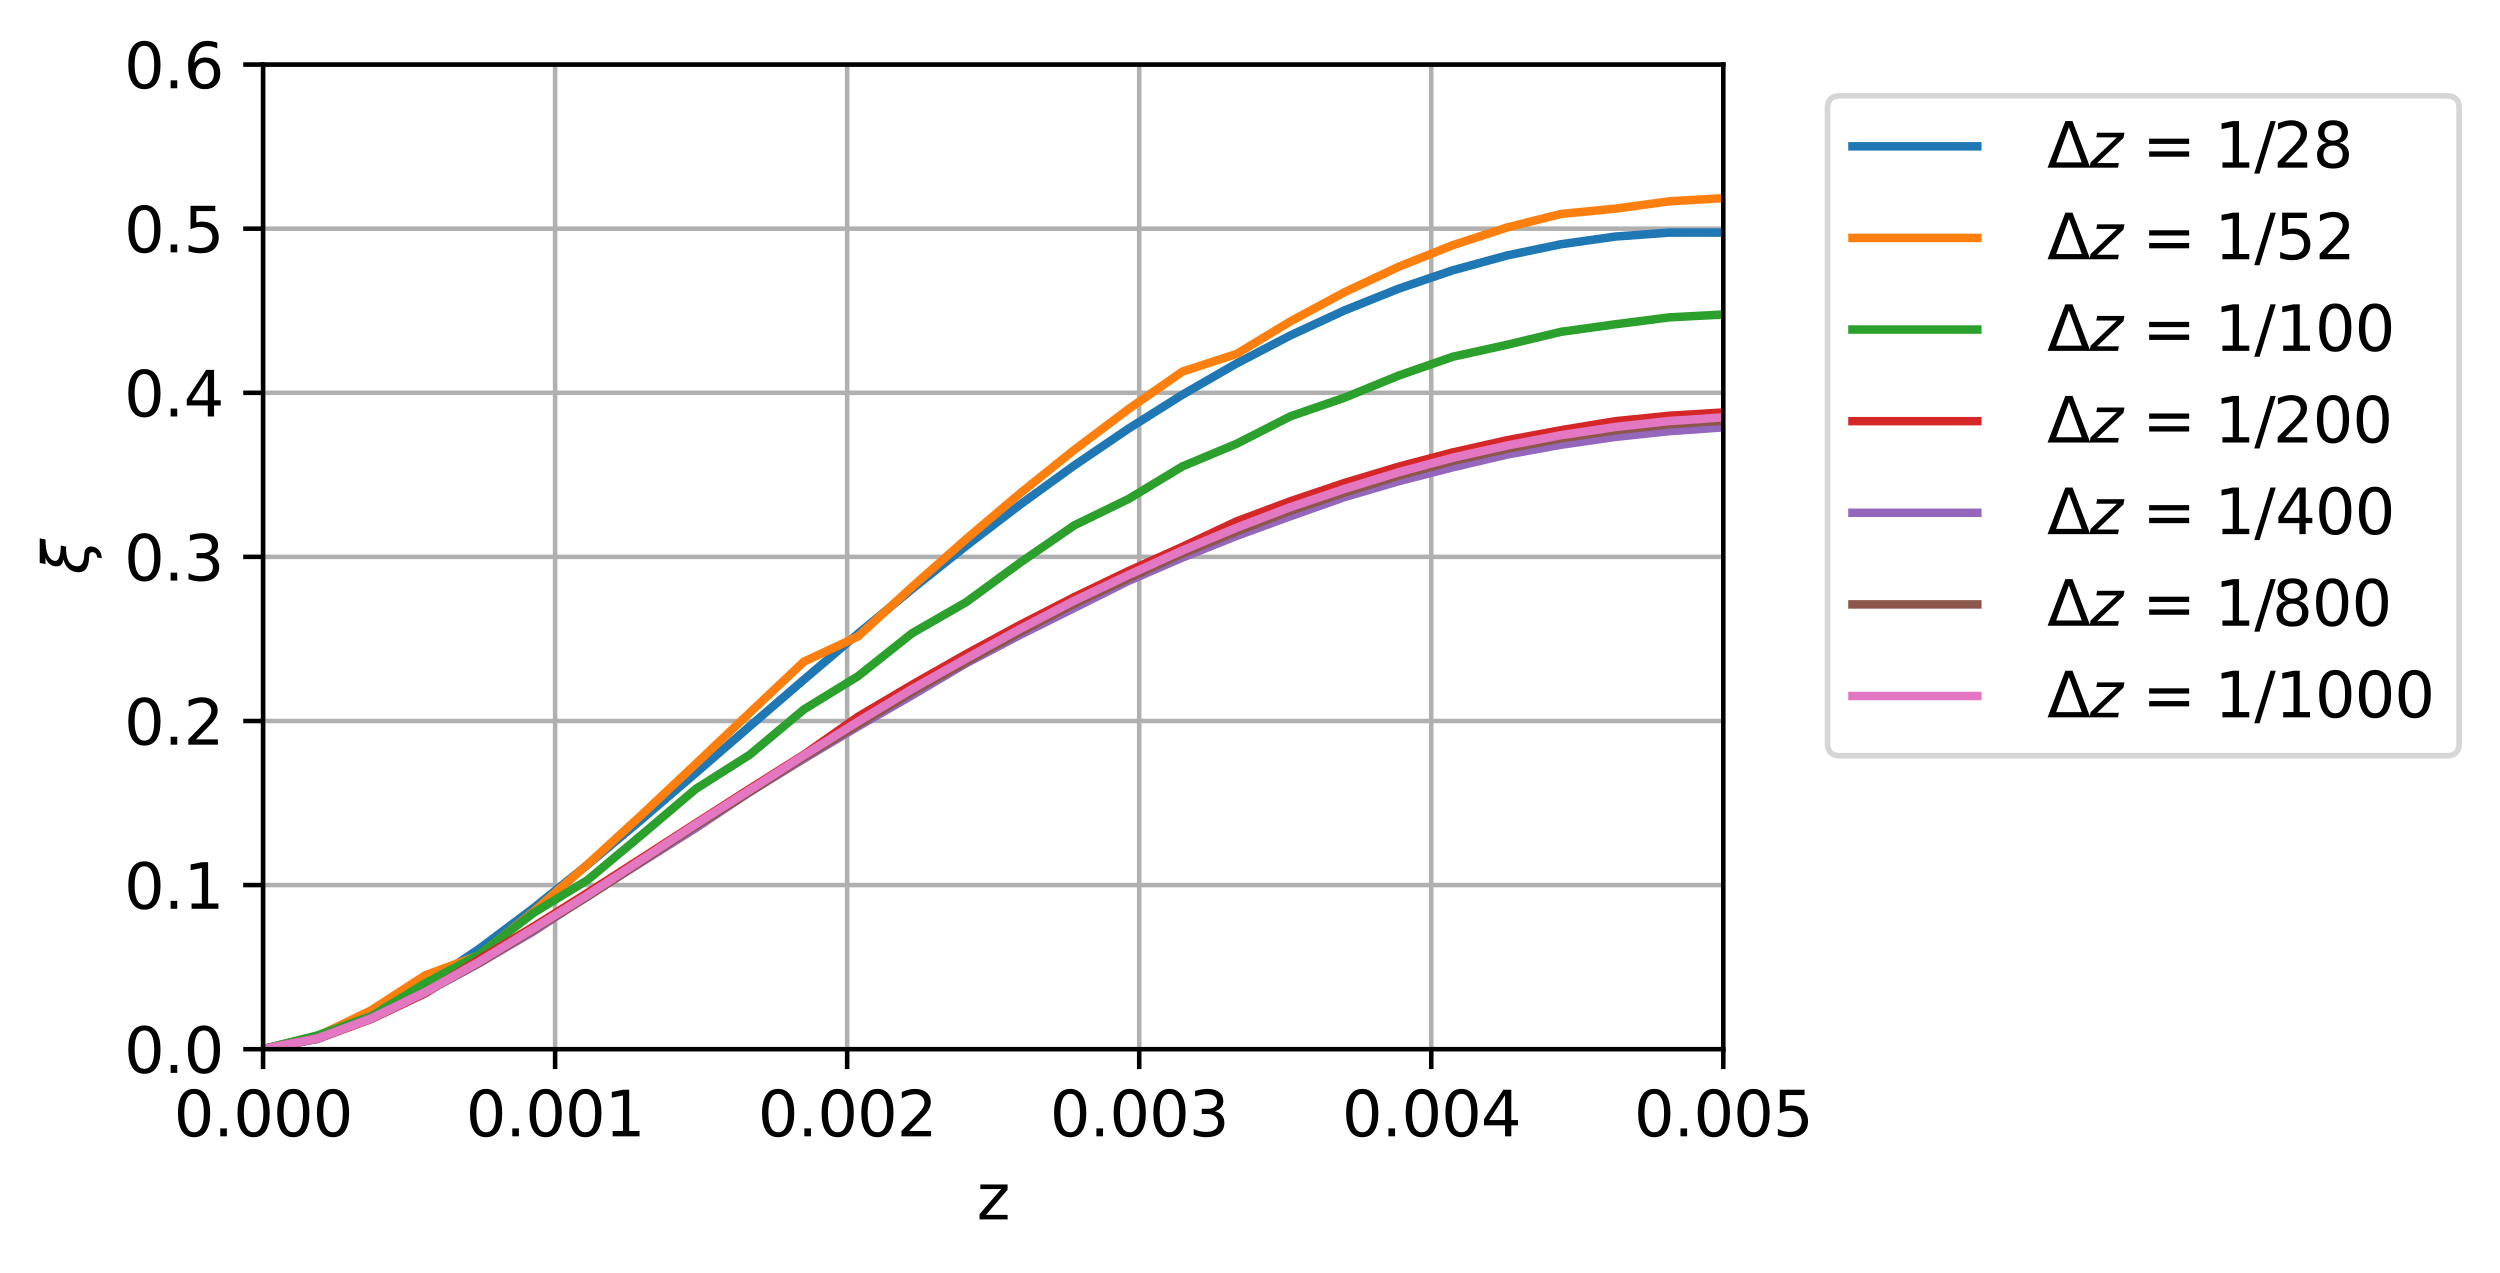 <?xml version="1.0" encoding="utf-8" standalone="no"?>
<!DOCTYPE svg PUBLIC "-//W3C//DTD SVG 1.1//EN"
  "http://www.w3.org/Graphics/SVG/1.1/DTD/svg11.dtd">
<svg xmlns:xlink="http://www.w3.org/1999/xlink" width="440.603pt" height="224.4pt" viewBox="0 0 440.603 224.4" xmlns="http://www.w3.org/2000/svg" version="1.1">
 <defs>
  <style type="text/css">*{stroke-linejoin: round; stroke-linecap: butt}</style>
 </defs>
 <g id="figure_1">
  <g id="patch_1">
   <path d="M 0 224.4 
L 440.603 224.4 
L 440.603 0 
L 0 0 
z
" style="fill: #ffffff"/>
  </g>
  <g id="axes_1">
   <g id="patch_2">
    <path d="M 46.363 184.908 
L 303.716 184.908 
L 303.716 11.379 
L 46.363 11.379 
z
" style="fill: #ffffff"/>
   </g>
   <g id="matplotlib.axis_1">
    <g id="xtick_1">
     <g id="line2d_1">
      <path d="M 46.363 184.908 
L 46.363 11.379 
" clip-path="url(#p208ce7b409)" style="fill: none; stroke: #b0b0b0; stroke-width: 0.8; stroke-linecap: square"/>
     </g>
     <g id="line2d_2">
      <defs>
       <path id="m1514f0d9ac" d="M 0 0 
L 0 3.5 
" style="stroke: #000000; stroke-width: 0.8"/>
      </defs>
      <g>
       <use xlink:href="#m1514f0d9ac" x="46.363" y="184.908" style="stroke: #000000; stroke-width: 0.8"/>
      </g>
     </g>
     <g id="text_1">
      <!-- 0.000 -->
      <g transform="translate(30.618 200.266) scale(0.11 -0.11)">
       <defs>
        <path id="DejaVuSans-30" d="M 2034 4250 
Q 1547 4250 1301 3770 
Q 1056 3291 1056 2328 
Q 1056 1369 1301 889 
Q 1547 409 2034 409 
Q 2525 409 2770 889 
Q 3016 1369 3016 2328 
Q 3016 3291 2770 3770 
Q 2525 4250 2034 4250 
z
M 2034 4750 
Q 2819 4750 3233 4129 
Q 3647 3509 3647 2328 
Q 3647 1150 3233 529 
Q 2819 -91 2034 -91 
Q 1250 -91 836 529 
Q 422 1150 422 2328 
Q 422 3509 836 4129 
Q 1250 4750 2034 4750 
z
" transform="scale(0.016)"/>
        <path id="DejaVuSans-2e" d="M 684 794 
L 1344 794 
L 1344 0 
L 684 0 
L 684 794 
z
" transform="scale(0.016)"/>
       </defs>
       <use xlink:href="#DejaVuSans-30"/>
       <use xlink:href="#DejaVuSans-2e" x="63.623"/>
       <use xlink:href="#DejaVuSans-30" x="95.41"/>
       <use xlink:href="#DejaVuSans-30" x="159.033"/>
       <use xlink:href="#DejaVuSans-30" x="222.656"/>
      </g>
     </g>
    </g>
    <g id="xtick_2">
     <g id="line2d_3">
      <path d="M 97.834 184.908 
L 97.834 11.379 
" clip-path="url(#p208ce7b409)" style="fill: none; stroke: #b0b0b0; stroke-width: 0.8; stroke-linecap: square"/>
     </g>
     <g id="line2d_4">
      <g>
       <use xlink:href="#m1514f0d9ac" x="97.834" y="184.908" style="stroke: #000000; stroke-width: 0.8"/>
      </g>
     </g>
     <g id="text_2">
      <!-- 0.001 -->
      <g transform="translate(82.088 200.266) scale(0.11 -0.11)">
       <defs>
        <path id="DejaVuSans-31" d="M 794 531 
L 1825 531 
L 1825 4091 
L 703 3866 
L 703 4441 
L 1819 4666 
L 2450 4666 
L 2450 531 
L 3481 531 
L 3481 0 
L 794 0 
L 794 531 
z
" transform="scale(0.016)"/>
       </defs>
       <use xlink:href="#DejaVuSans-30"/>
       <use xlink:href="#DejaVuSans-2e" x="63.623"/>
       <use xlink:href="#DejaVuSans-30" x="95.41"/>
       <use xlink:href="#DejaVuSans-30" x="159.033"/>
       <use xlink:href="#DejaVuSans-31" x="222.656"/>
      </g>
     </g>
    </g>
    <g id="xtick_3">
     <g id="line2d_5">
      <path d="M 149.304 184.908 
L 149.304 11.379 
" clip-path="url(#p208ce7b409)" style="fill: none; stroke: #b0b0b0; stroke-width: 0.8; stroke-linecap: square"/>
     </g>
     <g id="line2d_6">
      <g>
       <use xlink:href="#m1514f0d9ac" x="149.304" y="184.908" style="stroke: #000000; stroke-width: 0.8"/>
      </g>
     </g>
     <g id="text_3">
      <!-- 0.002 -->
      <g transform="translate(133.559 200.266) scale(0.11 -0.11)">
       <defs>
        <path id="DejaVuSans-32" d="M 1228 531 
L 3431 531 
L 3431 0 
L 469 0 
L 469 531 
Q 828 903 1448 1529 
Q 2069 2156 2228 2338 
Q 2531 2678 2651 2914 
Q 2772 3150 2772 3378 
Q 2772 3750 2511 3984 
Q 2250 4219 1831 4219 
Q 1534 4219 1204 4116 
Q 875 4013 500 3803 
L 500 4441 
Q 881 4594 1212 4672 
Q 1544 4750 1819 4750 
Q 2544 4750 2975 4387 
Q 3406 4025 3406 3419 
Q 3406 3131 3298 2873 
Q 3191 2616 2906 2266 
Q 2828 2175 2409 1742 
Q 1991 1309 1228 531 
z
" transform="scale(0.016)"/>
       </defs>
       <use xlink:href="#DejaVuSans-30"/>
       <use xlink:href="#DejaVuSans-2e" x="63.623"/>
       <use xlink:href="#DejaVuSans-30" x="95.41"/>
       <use xlink:href="#DejaVuSans-30" x="159.033"/>
       <use xlink:href="#DejaVuSans-32" x="222.656"/>
      </g>
     </g>
    </g>
    <g id="xtick_4">
     <g id="line2d_7">
      <path d="M 200.775 184.908 
L 200.775 11.379 
" clip-path="url(#p208ce7b409)" style="fill: none; stroke: #b0b0b0; stroke-width: 0.8; stroke-linecap: square"/>
     </g>
     <g id="line2d_8">
      <g>
       <use xlink:href="#m1514f0d9ac" x="200.775" y="184.908" style="stroke: #000000; stroke-width: 0.8"/>
      </g>
     </g>
     <g id="text_4">
      <!-- 0.003 -->
      <g transform="translate(185.029 200.266) scale(0.11 -0.11)">
       <defs>
        <path id="DejaVuSans-33" d="M 2597 2516 
Q 3050 2419 3304 2112 
Q 3559 1806 3559 1356 
Q 3559 666 3084 287 
Q 2609 -91 1734 -91 
Q 1441 -91 1130 -33 
Q 819 25 488 141 
L 488 750 
Q 750 597 1062 519 
Q 1375 441 1716 441 
Q 2309 441 2620 675 
Q 2931 909 2931 1356 
Q 2931 1769 2642 2001 
Q 2353 2234 1838 2234 
L 1294 2234 
L 1294 2753 
L 1863 2753 
Q 2328 2753 2575 2939 
Q 2822 3125 2822 3475 
Q 2822 3834 2567 4026 
Q 2313 4219 1838 4219 
Q 1578 4219 1281 4162 
Q 984 4106 628 3988 
L 628 4550 
Q 988 4650 1302 4700 
Q 1616 4750 1894 4750 
Q 2613 4750 3031 4423 
Q 3450 4097 3450 3541 
Q 3450 3153 3228 2886 
Q 3006 2619 2597 2516 
z
" transform="scale(0.016)"/>
       </defs>
       <use xlink:href="#DejaVuSans-30"/>
       <use xlink:href="#DejaVuSans-2e" x="63.623"/>
       <use xlink:href="#DejaVuSans-30" x="95.41"/>
       <use xlink:href="#DejaVuSans-30" x="159.033"/>
       <use xlink:href="#DejaVuSans-33" x="222.656"/>
      </g>
     </g>
    </g>
    <g id="xtick_5">
     <g id="line2d_9">
      <path d="M 252.245 184.908 
L 252.245 11.379 
" clip-path="url(#p208ce7b409)" style="fill: none; stroke: #b0b0b0; stroke-width: 0.8; stroke-linecap: square"/>
     </g>
     <g id="line2d_10">
      <g>
       <use xlink:href="#m1514f0d9ac" x="252.245" y="184.908" style="stroke: #000000; stroke-width: 0.8"/>
      </g>
     </g>
     <g id="text_5">
      <!-- 0.004 -->
      <g transform="translate(236.5 200.266) scale(0.11 -0.11)">
       <defs>
        <path id="DejaVuSans-34" d="M 2419 4116 
L 825 1625 
L 2419 1625 
L 2419 4116 
z
M 2253 4666 
L 3047 4666 
L 3047 1625 
L 3713 1625 
L 3713 1100 
L 3047 1100 
L 3047 0 
L 2419 0 
L 2419 1100 
L 313 1100 
L 313 1709 
L 2253 4666 
z
" transform="scale(0.016)"/>
       </defs>
       <use xlink:href="#DejaVuSans-30"/>
       <use xlink:href="#DejaVuSans-2e" x="63.623"/>
       <use xlink:href="#DejaVuSans-30" x="95.41"/>
       <use xlink:href="#DejaVuSans-30" x="159.033"/>
       <use xlink:href="#DejaVuSans-34" x="222.656"/>
      </g>
     </g>
    </g>
    <g id="xtick_6">
     <g id="line2d_11">
      <path d="M 303.716 184.908 
L 303.716 11.379 
" clip-path="url(#p208ce7b409)" style="fill: none; stroke: #b0b0b0; stroke-width: 0.8; stroke-linecap: square"/>
     </g>
     <g id="line2d_12">
      <g>
       <use xlink:href="#m1514f0d9ac" x="303.716" y="184.908" style="stroke: #000000; stroke-width: 0.8"/>
      </g>
     </g>
     <g id="text_6">
      <!-- 0.005 -->
      <g transform="translate(287.97 200.266) scale(0.11 -0.11)">
       <defs>
        <path id="DejaVuSans-35" d="M 691 4666 
L 3169 4666 
L 3169 4134 
L 1269 4134 
L 1269 2991 
Q 1406 3038 1543 3061 
Q 1681 3084 1819 3084 
Q 2600 3084 3056 2656 
Q 3513 2228 3513 1497 
Q 3513 744 3044 326 
Q 2575 -91 1722 -91 
Q 1428 -91 1123 -41 
Q 819 9 494 109 
L 494 744 
Q 775 591 1075 516 
Q 1375 441 1709 441 
Q 2250 441 2565 725 
Q 2881 1009 2881 1497 
Q 2881 1984 2565 2268 
Q 2250 2553 1709 2553 
Q 1456 2553 1204 2497 
Q 953 2441 691 2322 
L 691 4666 
z
" transform="scale(0.016)"/>
       </defs>
       <use xlink:href="#DejaVuSans-30"/>
       <use xlink:href="#DejaVuSans-2e" x="63.623"/>
       <use xlink:href="#DejaVuSans-30" x="95.41"/>
       <use xlink:href="#DejaVuSans-30" x="159.033"/>
       <use xlink:href="#DejaVuSans-35" x="222.656"/>
      </g>
     </g>
    </g>
    <g id="text_7">
     <!-- z -->
     <g transform="translate(172.153 214.912) scale(0.11 -0.11)">
      <defs>
       <path id="DejaVuSans-7a" d="M 353 3500 
L 3084 3500 
L 3084 2975 
L 922 459 
L 3084 459 
L 3084 0 
L 275 0 
L 275 525 
L 2438 3041 
L 353 3041 
L 353 3500 
z
" transform="scale(0.016)"/>
      </defs>
      <use xlink:href="#DejaVuSans-7a"/>
     </g>
    </g>
   </g>
   <g id="matplotlib.axis_2">
    <g id="ytick_1">
     <g id="line2d_13">
      <path d="M 46.363 184.908 
L 303.716 184.908 
" clip-path="url(#p208ce7b409)" style="fill: none; stroke: #b0b0b0; stroke-width: 0.8; stroke-linecap: square"/>
     </g>
     <g id="line2d_14">
      <defs>
       <path id="mc06499dbcc" d="M 0 0 
L -3.5 0 
" style="stroke: #000000; stroke-width: 0.8"/>
      </defs>
      <g>
       <use xlink:href="#mc06499dbcc" x="46.363" y="184.908" style="stroke: #000000; stroke-width: 0.8"/>
      </g>
     </g>
     <g id="text_8">
      <!-- 0.0 -->
      <g transform="translate(21.87 189.087) scale(0.11 -0.11)">
       <use xlink:href="#DejaVuSans-30"/>
       <use xlink:href="#DejaVuSans-2e" x="63.623"/>
       <use xlink:href="#DejaVuSans-30" x="95.41"/>
      </g>
     </g>
    </g>
    <g id="ytick_2">
     <g id="line2d_15">
      <path d="M 46.363 155.986 
L 303.716 155.986 
" clip-path="url(#p208ce7b409)" style="fill: none; stroke: #b0b0b0; stroke-width: 0.8; stroke-linecap: square"/>
     </g>
     <g id="line2d_16">
      <g>
       <use xlink:href="#mc06499dbcc" x="46.363" y="155.986" style="stroke: #000000; stroke-width: 0.8"/>
      </g>
     </g>
     <g id="text_9">
      <!-- 0.1 -->
      <g transform="translate(21.87 160.165) scale(0.11 -0.11)">
       <use xlink:href="#DejaVuSans-30"/>
       <use xlink:href="#DejaVuSans-2e" x="63.623"/>
       <use xlink:href="#DejaVuSans-31" x="95.41"/>
      </g>
     </g>
    </g>
    <g id="ytick_3">
     <g id="line2d_17">
      <path d="M 46.363 127.065 
L 303.716 127.065 
" clip-path="url(#p208ce7b409)" style="fill: none; stroke: #b0b0b0; stroke-width: 0.8; stroke-linecap: square"/>
     </g>
     <g id="line2d_18">
      <g>
       <use xlink:href="#mc06499dbcc" x="46.363" y="127.065" style="stroke: #000000; stroke-width: 0.8"/>
      </g>
     </g>
     <g id="text_10">
      <!-- 0.2 -->
      <g transform="translate(21.87 131.244) scale(0.11 -0.11)">
       <use xlink:href="#DejaVuSans-30"/>
       <use xlink:href="#DejaVuSans-2e" x="63.623"/>
       <use xlink:href="#DejaVuSans-32" x="95.41"/>
      </g>
     </g>
    </g>
    <g id="ytick_4">
     <g id="line2d_19">
      <path d="M 46.363 98.143 
L 303.716 98.143 
" clip-path="url(#p208ce7b409)" style="fill: none; stroke: #b0b0b0; stroke-width: 0.8; stroke-linecap: square"/>
     </g>
     <g id="line2d_20">
      <g>
       <use xlink:href="#mc06499dbcc" x="46.363" y="98.143" style="stroke: #000000; stroke-width: 0.8"/>
      </g>
     </g>
     <g id="text_11">
      <!-- 0.3 -->
      <g transform="translate(21.87 102.323) scale(0.11 -0.11)">
       <use xlink:href="#DejaVuSans-30"/>
       <use xlink:href="#DejaVuSans-2e" x="63.623"/>
       <use xlink:href="#DejaVuSans-33" x="95.41"/>
      </g>
     </g>
    </g>
    <g id="ytick_5">
     <g id="line2d_21">
      <path d="M 46.363 69.222 
L 303.716 69.222 
" clip-path="url(#p208ce7b409)" style="fill: none; stroke: #b0b0b0; stroke-width: 0.8; stroke-linecap: square"/>
     </g>
     <g id="line2d_22">
      <g>
       <use xlink:href="#mc06499dbcc" x="46.363" y="69.222" style="stroke: #000000; stroke-width: 0.8"/>
      </g>
     </g>
     <g id="text_12">
      <!-- 0.4 -->
      <g transform="translate(21.87 73.401) scale(0.11 -0.11)">
       <use xlink:href="#DejaVuSans-30"/>
       <use xlink:href="#DejaVuSans-2e" x="63.623"/>
       <use xlink:href="#DejaVuSans-34" x="95.41"/>
      </g>
     </g>
    </g>
    <g id="ytick_6">
     <g id="line2d_23">
      <path d="M 46.363 40.301 
L 303.716 40.301 
" clip-path="url(#p208ce7b409)" style="fill: none; stroke: #b0b0b0; stroke-width: 0.8; stroke-linecap: square"/>
     </g>
     <g id="line2d_24">
      <g>
       <use xlink:href="#mc06499dbcc" x="46.363" y="40.301" style="stroke: #000000; stroke-width: 0.8"/>
      </g>
     </g>
     <g id="text_13">
      <!-- 0.5 -->
      <g transform="translate(21.87 44.48) scale(0.11 -0.11)">
       <use xlink:href="#DejaVuSans-30"/>
       <use xlink:href="#DejaVuSans-2e" x="63.623"/>
       <use xlink:href="#DejaVuSans-35" x="95.41"/>
      </g>
     </g>
    </g>
    <g id="ytick_7">
     <g id="line2d_25">
      <path d="M 46.363 11.379 
L 303.716 11.379 
" clip-path="url(#p208ce7b409)" style="fill: none; stroke: #b0b0b0; stroke-width: 0.8; stroke-linecap: square"/>
     </g>
     <g id="line2d_26">
      <g>
       <use xlink:href="#mc06499dbcc" x="46.363" y="11.379" style="stroke: #000000; stroke-width: 0.8"/>
      </g>
     </g>
     <g id="text_14">
      <!-- 0.6 -->
      <g transform="translate(21.87 15.558) scale(0.11 -0.11)">
       <defs>
        <path id="DejaVuSans-36" d="M 2113 2584 
Q 1688 2584 1439 2293 
Q 1191 2003 1191 1497 
Q 1191 994 1439 701 
Q 1688 409 2113 409 
Q 2538 409 2786 701 
Q 3034 994 3034 1497 
Q 3034 2003 2786 2293 
Q 2538 2584 2113 2584 
z
M 3366 4563 
L 3366 3988 
Q 3128 4100 2886 4159 
Q 2644 4219 2406 4219 
Q 1781 4219 1451 3797 
Q 1122 3375 1075 2522 
Q 1259 2794 1537 2939 
Q 1816 3084 2150 3084 
Q 2853 3084 3261 2657 
Q 3669 2231 3669 1497 
Q 3669 778 3244 343 
Q 2819 -91 2113 -91 
Q 1303 -91 875 529 
Q 447 1150 447 2328 
Q 447 3434 972 4092 
Q 1497 4750 2381 4750 
Q 2619 4750 2861 4703 
Q 3103 4656 3366 4563 
z
" transform="scale(0.016)"/>
       </defs>
       <use xlink:href="#DejaVuSans-30"/>
       <use xlink:href="#DejaVuSans-2e" x="63.623"/>
       <use xlink:href="#DejaVuSans-36" x="95.41"/>
      </g>
     </g>
    </g>
    <g id="text_15">
     <!-- $\xi$ -->
     <g transform="translate(15.56 101.223) rotate(-90) scale(0.11 -0.11)">
      <defs>
       <path id="DejaVuSans-Oblique-3be" d="M 2016 397 
Q 2428 394 2628 159 
Q 2844 -88 2772 -463 
Q 2700 -822 2422 -1072 
Q 2119 -1344 1609 -1344 
Q 1656 -1109 1700 -872 
Q 1913 -888 2072 -750 
Q 2194 -641 2216 -525 
Q 2247 -359 2175 -222 
Q 2100 -91 1922 -91 
Q -25 -91 241 1275 
Q 422 2213 1516 2488 
Q 663 2600 822 3413 
Q 941 4028 1678 4284 
L 1028 4284 
L 1141 4863 
L 3606 4863 
L 3494 4284 
Q 1528 4284 1350 3375 
Q 1234 2778 2881 2750 
L 2778 2219 
Q 1009 2288 819 1275 
Q 659 428 2016 397 
z
" transform="scale(0.016)"/>
      </defs>
      <use xlink:href="#DejaVuSans-Oblique-3be" transform="translate(0 0.016)"/>
     </g>
    </g>
   </g>
   <g id="line2d_27">
    <path d="M 46.363 184.882 
L 55.895 182.986 
L 65.427 179.007 
L 74.958 173.609 
L 84.49 167.193 
L 94.021 160.052 
L 103.553 152.403 
L 113.084 144.415 
L 122.616 136.236 
L 132.148 127.989 
L 141.679 119.778 
L 151.211 111.693 
L 160.742 103.812 
L 170.274 96.202 
L 179.805 88.922 
L 189.337 82.026 
L 198.868 75.557 
L 208.4 69.557 
L 217.932 64.058 
L 227.463 59.093 
L 236.995 54.686 
L 246.526 50.86 
L 256.058 47.634 
L 265.589 45.023 
L 275.121 43.04 
L 284.653 41.694 
L 294.184 40.992 
L 303.716 40.992 
" clip-path="url(#p208ce7b409)" style="fill: none; stroke: #1f77b4; stroke-width: 1.5; stroke-linecap: square"/>
   </g>
   <g id="line2d_28">
    <path d="M 46.363 184.882 
L 55.895 182.65 
L 65.427 178.046 
L 74.958 171.875 
L 84.49 168.355 
L 94.021 160.665 
L 103.553 152.341 
L 113.084 143.606 
L 122.616 134.643 
L 132.148 125.601 
L 141.679 116.607 
L 151.211 112.163 
L 160.742 103.437 
L 170.274 95 
L 179.805 86.926 
L 189.337 79.279 
L 198.868 72.114 
L 208.4 65.481 
L 217.932 62.377 
L 227.463 56.617 
L 236.995 51.482 
L 246.526 47.002 
L 256.058 43.2 
L 265.589 40.095 
L 275.121 37.704 
L 284.653 36.78 
L 294.184 35.481 
L 303.716 34.921 
" clip-path="url(#p208ce7b409)" style="fill: none; stroke: #ff7f0e; stroke-width: 1.5; stroke-linecap: square"/>
   </g>
   <g id="line2d_29">
    <path d="M 46.363 184.882 
L 55.895 182.49 
L 65.427 179.1 
L 74.958 173.276 
L 84.49 168.229 
L 94.021 160.896 
L 103.553 155.095 
L 113.084 147.129 
L 122.616 139.051 
L 132.148 133 
L 141.679 125.03 
L 151.211 119.177 
L 160.742 111.601 
L 170.274 106.126 
L 179.805 99.148 
L 189.337 92.581 
L 198.868 87.949 
L 208.4 82.194 
L 217.932 78.208 
L 227.463 73.355 
L 236.995 70.071 
L 246.526 66.183 
L 256.058 62.868 
L 265.589 60.764 
L 275.121 58.478 
L 284.653 57.158 
L 294.184 55.933 
L 303.716 55.426 
" clip-path="url(#p208ce7b409)" style="fill: none; stroke: #2ca02c; stroke-width: 1.5; stroke-linecap: square"/>
   </g>
   <g id="line2d_30">
    <path d="M 46.363 184.882 
L 55.895 183.092 
L 65.427 179.59 
L 74.958 175.049 
L 84.49 169.038 
L 94.021 163.322 
L 103.553 157.352 
L 113.084 151.249 
L 122.616 145.109 
L 132.148 139.006 
L 141.679 133.002 
L 151.211 126.324 
L 160.742 120.685 
L 170.274 115.273 
L 179.805 110.114 
L 189.337 105.232 
L 198.868 100.645 
L 208.4 96.37 
L 217.932 91.883 
L 227.463 88.318 
L 236.995 85.099 
L 246.526 82.234 
L 256.058 79.728 
L 265.589 77.585 
L 275.121 75.81 
L 284.653 74.237 
L 294.184 73.267 
L 303.716 72.691 
" clip-path="url(#p208ce7b409)" style="fill: none; stroke: #d62728; stroke-width: 1.5; stroke-linecap: square"/>
   </g>
   <g id="line2d_31">
    <path d="M 46.363 184.882 
L 55.895 183.118 
L 65.427 179.39 
L 74.958 174.878 
L 84.49 169.723 
L 94.021 164.15 
L 103.553 157.901 
L 113.084 151.937 
L 122.616 145.943 
L 132.148 139.569 
L 141.679 133.727 
L 151.211 128.037 
L 160.742 122.538 
L 170.274 116.893 
L 179.805 111.883 
L 189.337 107.143 
L 198.868 102.386 
L 208.4 98.26 
L 217.932 94.45 
L 227.463 90.964 
L 236.995 87.597 
L 246.526 84.805 
L 256.058 82.355 
L 265.589 80.114 
L 275.121 78.383 
L 284.653 77.006 
L 294.184 75.989 
L 303.716 75.32 
" clip-path="url(#p208ce7b409)" style="fill: none; stroke: #9467bd; stroke-width: 1.5; stroke-linecap: square"/>
   </g>
   <g id="line2d_32">
    <path d="M 46.363 184.882 
L 55.895 183.01 
L 65.427 179.515 
L 74.958 174.844 
L 84.49 169.673 
L 94.021 163.875 
L 103.553 158.017 
L 113.084 151.811 
L 122.616 145.566 
L 132.148 139.575 
L 141.679 133.473 
L 151.211 127.731 
L 160.742 121.98 
L 170.274 116.65 
L 179.805 111.389 
L 189.337 106.416 
L 198.868 101.907 
L 208.4 97.555 
L 217.932 93.675 
L 227.463 90.001 
L 236.995 86.793 
L 246.526 83.831 
L 256.058 81.242 
L 265.589 79.101 
L 275.121 77.26 
L 284.653 75.85 
L 294.184 74.78 
L 303.716 74.139 
" clip-path="url(#p208ce7b409)" style="fill: none; stroke: #8c564b; stroke-width: 1.5; stroke-linecap: square"/>
   </g>
   <g id="line2d_33">
    <path d="M 46.363 184.882 
L 55.895 183.018 
L 65.427 179.504 
L 74.958 174.833 
L 84.49 169.465 
L 94.021 163.651 
L 103.553 157.74 
L 113.084 151.523 
L 122.616 145.269 
L 132.148 139.23 
L 141.679 133.124 
L 151.211 127.178 
L 160.742 121.434 
L 170.274 116.076 
L 179.805 110.827 
L 189.337 105.867 
L 198.868 101.341 
L 208.4 97.006 
L 217.932 93.009 
L 227.463 89.36 
L 236.995 86.156 
L 246.526 83.22 
L 256.058 80.654 
L 265.589 78.518 
L 275.121 76.694 
L 284.653 75.252 
L 294.184 74.198 
L 303.716 73.559 
" clip-path="url(#p208ce7b409)" style="fill: none; stroke: #e377c2; stroke-width: 1.5; stroke-linecap: square"/>
   </g>
   <g id="patch_3">
    <path d="M 46.363 184.908 
L 46.363 11.379 
" style="fill: none; stroke: #000000; stroke-width: 0.8; stroke-linejoin: miter; stroke-linecap: square"/>
   </g>
   <g id="patch_4">
    <path d="M 303.716 184.908 
L 303.716 11.379 
" style="fill: none; stroke: #000000; stroke-width: 0.8; stroke-linejoin: miter; stroke-linecap: square"/>
   </g>
   <g id="patch_5">
    <path d="M 46.363 184.908 
L 303.716 184.908 
" style="fill: none; stroke: #000000; stroke-width: 0.8; stroke-linejoin: miter; stroke-linecap: square"/>
   </g>
   <g id="patch_6">
    <path d="M 46.363 11.379 
L 303.716 11.379 
" style="fill: none; stroke: #000000; stroke-width: 0.8; stroke-linejoin: miter; stroke-linecap: square"/>
   </g>
   <g id="legend_1">
    <g id="patch_7">
     <path d="M 324.283 133.201 
L 431.203 133.201 
Q 433.403 133.201 433.403 131.001 
L 433.403 19.079 
Q 433.403 16.879 431.203 16.879 
L 324.283 16.879 
Q 322.083 16.879 322.083 19.079 
L 322.083 131.001 
Q 322.083 133.201 324.283 133.201 
z
" style="fill: #ffffff; opacity: 0.8; stroke: #cccccc; stroke-linejoin: miter"/>
    </g>
    <g id="line2d_34">
     <path d="M 326.483 25.787 
L 337.483 25.787 
L 348.483 25.787 
" style="fill: none; stroke: #1f77b4; stroke-width: 1.5; stroke-linecap: square"/>
    </g>
    <g id="text_16">
     <!--  $\Delta z$ = 1/28 -->
     <g transform="translate(357.283 29.637) scale(0.11 -0.11)">
      <defs>
       <path id="DejaVuSans-20" transform="scale(0.016)"/>
       <path id="DejaVuSans-394" d="M 2188 4044 
L 906 525 
L 3472 525 
L 2188 4044 
z
M 50 0 
L 1831 4666 
L 2547 4666 
L 4325 0 
L 50 0 
z
" transform="scale(0.016)"/>
       <path id="DejaVuSans-Oblique-7a" d="M 744 3500 
L 3475 3500 
L 3372 2975 
L 738 459 
L 2913 459 
L 2822 0 
L -19 0 
L 84 525 
L 2719 3041 
L 653 3041 
L 744 3500 
z
" transform="scale(0.016)"/>
       <path id="DejaVuSans-3d" d="M 678 2906 
L 4684 2906 
L 4684 2381 
L 678 2381 
L 678 2906 
z
M 678 1631 
L 4684 1631 
L 4684 1100 
L 678 1100 
L 678 1631 
z
" transform="scale(0.016)"/>
       <path id="DejaVuSans-2f" d="M 1625 4666 
L 2156 4666 
L 531 -594 
L 0 -594 
L 1625 4666 
z
" transform="scale(0.016)"/>
       <path id="DejaVuSans-38" d="M 2034 2216 
Q 1584 2216 1326 1975 
Q 1069 1734 1069 1313 
Q 1069 891 1326 650 
Q 1584 409 2034 409 
Q 2484 409 2743 651 
Q 3003 894 3003 1313 
Q 3003 1734 2745 1975 
Q 2488 2216 2034 2216 
z
M 1403 2484 
Q 997 2584 770 2862 
Q 544 3141 544 3541 
Q 544 4100 942 4425 
Q 1341 4750 2034 4750 
Q 2731 4750 3128 4425 
Q 3525 4100 3525 3541 
Q 3525 3141 3298 2862 
Q 3072 2584 2669 2484 
Q 3125 2378 3379 2068 
Q 3634 1759 3634 1313 
Q 3634 634 3220 271 
Q 2806 -91 2034 -91 
Q 1263 -91 848 271 
Q 434 634 434 1313 
Q 434 1759 690 2068 
Q 947 2378 1403 2484 
z
M 1172 3481 
Q 1172 3119 1398 2916 
Q 1625 2713 2034 2713 
Q 2441 2713 2670 2916 
Q 2900 3119 2900 3481 
Q 2900 3844 2670 4047 
Q 2441 4250 2034 4250 
Q 1625 4250 1398 4047 
Q 1172 3844 1172 3481 
z
" transform="scale(0.016)"/>
      </defs>
      <use xlink:href="#DejaVuSans-20" transform="translate(0 0.781)"/>
      <use xlink:href="#DejaVuSans-394" transform="translate(31.787 0.781)"/>
      <use xlink:href="#DejaVuSans-Oblique-7a" transform="translate(100.195 0.781)"/>
      <use xlink:href="#DejaVuSans-20" transform="translate(152.686 0.781)"/>
      <use xlink:href="#DejaVuSans-3d" transform="translate(184.473 0.781)"/>
      <use xlink:href="#DejaVuSans-20" transform="translate(268.262 0.781)"/>
      <use xlink:href="#DejaVuSans-31" transform="translate(300.049 0.781)"/>
      <use xlink:href="#DejaVuSans-2f" transform="translate(363.672 0.781)"/>
      <use xlink:href="#DejaVuSans-32" transform="translate(393.738 0.781)"/>
      <use xlink:href="#DejaVuSans-38" transform="translate(457.361 0.781)"/>
     </g>
    </g>
    <g id="line2d_35">
     <path d="M 326.483 41.933 
L 337.483 41.933 
L 348.483 41.933 
" style="fill: none; stroke: #ff7f0e; stroke-width: 1.5; stroke-linecap: square"/>
    </g>
    <g id="text_17">
     <!--  $\Delta z$ = 1/52 -->
     <g transform="translate(357.283 45.783) scale(0.11 -0.11)">
      <use xlink:href="#DejaVuSans-20" transform="translate(0 0.781)"/>
      <use xlink:href="#DejaVuSans-394" transform="translate(31.787 0.781)"/>
      <use xlink:href="#DejaVuSans-Oblique-7a" transform="translate(100.195 0.781)"/>
      <use xlink:href="#DejaVuSans-20" transform="translate(152.686 0.781)"/>
      <use xlink:href="#DejaVuSans-3d" transform="translate(184.473 0.781)"/>
      <use xlink:href="#DejaVuSans-20" transform="translate(268.262 0.781)"/>
      <use xlink:href="#DejaVuSans-31" transform="translate(300.049 0.781)"/>
      <use xlink:href="#DejaVuSans-2f" transform="translate(363.672 0.781)"/>
      <use xlink:href="#DejaVuSans-35" transform="translate(397.363 0.781)"/>
      <use xlink:href="#DejaVuSans-32" transform="translate(460.986 0.781)"/>
     </g>
    </g>
    <g id="line2d_36">
     <path d="M 326.483 58.079 
L 337.483 58.079 
L 348.483 58.079 
" style="fill: none; stroke: #2ca02c; stroke-width: 1.5; stroke-linecap: square"/>
    </g>
    <g id="text_18">
     <!--  $\Delta z$ = 1/100 -->
     <g transform="translate(357.283 61.929) scale(0.11 -0.11)">
      <use xlink:href="#DejaVuSans-20" transform="translate(0 0.781)"/>
      <use xlink:href="#DejaVuSans-394" transform="translate(31.787 0.781)"/>
      <use xlink:href="#DejaVuSans-Oblique-7a" transform="translate(100.195 0.781)"/>
      <use xlink:href="#DejaVuSans-20" transform="translate(152.686 0.781)"/>
      <use xlink:href="#DejaVuSans-3d" transform="translate(184.473 0.781)"/>
      <use xlink:href="#DejaVuSans-20" transform="translate(268.262 0.781)"/>
      <use xlink:href="#DejaVuSans-31" transform="translate(300.049 0.781)"/>
      <use xlink:href="#DejaVuSans-2f" transform="translate(363.672 0.781)"/>
      <use xlink:href="#DejaVuSans-31" transform="translate(397.363 0.781)"/>
      <use xlink:href="#DejaVuSans-30" transform="translate(460.986 0.781)"/>
      <use xlink:href="#DejaVuSans-30" transform="translate(524.609 0.781)"/>
     </g>
    </g>
    <g id="line2d_37">
     <path d="M 326.483 74.225 
L 337.483 74.225 
L 348.483 74.225 
" style="fill: none; stroke: #d62728; stroke-width: 1.5; stroke-linecap: square"/>
    </g>
    <g id="text_19">
     <!--  $\Delta z$ = 1/200 -->
     <g transform="translate(357.283 78.075) scale(0.11 -0.11)">
      <use xlink:href="#DejaVuSans-20" transform="translate(0 0.781)"/>
      <use xlink:href="#DejaVuSans-394" transform="translate(31.787 0.781)"/>
      <use xlink:href="#DejaVuSans-Oblique-7a" transform="translate(100.195 0.781)"/>
      <use xlink:href="#DejaVuSans-20" transform="translate(152.686 0.781)"/>
      <use xlink:href="#DejaVuSans-3d" transform="translate(184.473 0.781)"/>
      <use xlink:href="#DejaVuSans-20" transform="translate(268.262 0.781)"/>
      <use xlink:href="#DejaVuSans-31" transform="translate(300.049 0.781)"/>
      <use xlink:href="#DejaVuSans-2f" transform="translate(363.672 0.781)"/>
      <use xlink:href="#DejaVuSans-32" transform="translate(393.738 0.781)"/>
      <use xlink:href="#DejaVuSans-30" transform="translate(457.361 0.781)"/>
      <use xlink:href="#DejaVuSans-30" transform="translate(520.984 0.781)"/>
     </g>
    </g>
    <g id="line2d_38">
     <path d="M 326.483 90.371 
L 337.483 90.371 
L 348.483 90.371 
" style="fill: none; stroke: #9467bd; stroke-width: 1.5; stroke-linecap: square"/>
    </g>
    <g id="text_20">
     <!--  $\Delta z$ = 1/400 -->
     <g transform="translate(357.283 94.221) scale(0.11 -0.11)">
      <use xlink:href="#DejaVuSans-20" transform="translate(0 0.781)"/>
      <use xlink:href="#DejaVuSans-394" transform="translate(31.787 0.781)"/>
      <use xlink:href="#DejaVuSans-Oblique-7a" transform="translate(100.195 0.781)"/>
      <use xlink:href="#DejaVuSans-20" transform="translate(152.686 0.781)"/>
      <use xlink:href="#DejaVuSans-3d" transform="translate(184.473 0.781)"/>
      <use xlink:href="#DejaVuSans-20" transform="translate(268.262 0.781)"/>
      <use xlink:href="#DejaVuSans-31" transform="translate(300.049 0.781)"/>
      <use xlink:href="#DejaVuSans-2f" transform="translate(363.672 0.781)"/>
      <use xlink:href="#DejaVuSans-34" transform="translate(397.363 0.781)"/>
      <use xlink:href="#DejaVuSans-30" transform="translate(460.986 0.781)"/>
      <use xlink:href="#DejaVuSans-30" transform="translate(524.609 0.781)"/>
     </g>
    </g>
    <g id="line2d_39">
     <path d="M 326.483 106.517 
L 337.483 106.517 
L 348.483 106.517 
" style="fill: none; stroke: #8c564b; stroke-width: 1.5; stroke-linecap: square"/>
    </g>
    <g id="text_21">
     <!--  $\Delta z$ = 1/800 -->
     <g transform="translate(357.283 110.367) scale(0.11 -0.11)">
      <use xlink:href="#DejaVuSans-20" transform="translate(0 0.781)"/>
      <use xlink:href="#DejaVuSans-394" transform="translate(31.787 0.781)"/>
      <use xlink:href="#DejaVuSans-Oblique-7a" transform="translate(100.195 0.781)"/>
      <use xlink:href="#DejaVuSans-20" transform="translate(152.686 0.781)"/>
      <use xlink:href="#DejaVuSans-3d" transform="translate(184.473 0.781)"/>
      <use xlink:href="#DejaVuSans-20" transform="translate(268.262 0.781)"/>
      <use xlink:href="#DejaVuSans-31" transform="translate(300.049 0.781)"/>
      <use xlink:href="#DejaVuSans-2f" transform="translate(363.672 0.781)"/>
      <use xlink:href="#DejaVuSans-38" transform="translate(392.363 0.781)"/>
      <use xlink:href="#DejaVuSans-30" transform="translate(455.986 0.781)"/>
      <use xlink:href="#DejaVuSans-30" transform="translate(519.609 0.781)"/>
     </g>
    </g>
    <g id="line2d_40">
     <path d="M 326.483 122.663 
L 337.483 122.663 
L 348.483 122.663 
" style="fill: none; stroke: #e377c2; stroke-width: 1.5; stroke-linecap: square"/>
    </g>
    <g id="text_22">
     <!--  $\Delta z$ = 1/1000 -->
     <g transform="translate(357.283 126.513) scale(0.11 -0.11)">
      <use xlink:href="#DejaVuSans-20" transform="translate(0 0.781)"/>
      <use xlink:href="#DejaVuSans-394" transform="translate(31.787 0.781)"/>
      <use xlink:href="#DejaVuSans-Oblique-7a" transform="translate(100.195 0.781)"/>
      <use xlink:href="#DejaVuSans-20" transform="translate(152.686 0.781)"/>
      <use xlink:href="#DejaVuSans-3d" transform="translate(184.473 0.781)"/>
      <use xlink:href="#DejaVuSans-20" transform="translate(268.262 0.781)"/>
      <use xlink:href="#DejaVuSans-31" transform="translate(300.049 0.781)"/>
      <use xlink:href="#DejaVuSans-2f" transform="translate(363.672 0.781)"/>
      <use xlink:href="#DejaVuSans-31" transform="translate(397.363 0.781)"/>
      <use xlink:href="#DejaVuSans-30" transform="translate(460.986 0.781)"/>
      <use xlink:href="#DejaVuSans-30" transform="translate(524.609 0.781)"/>
      <use xlink:href="#DejaVuSans-30" transform="translate(588.232 0.781)"/>
     </g>
    </g>
   </g>
  </g>
 </g>
 <defs>
  <clipPath id="p208ce7b409">
   <rect x="46.363" y="11.379" width="257.352" height="173.529"/>
  </clipPath>
 </defs>
</svg>
